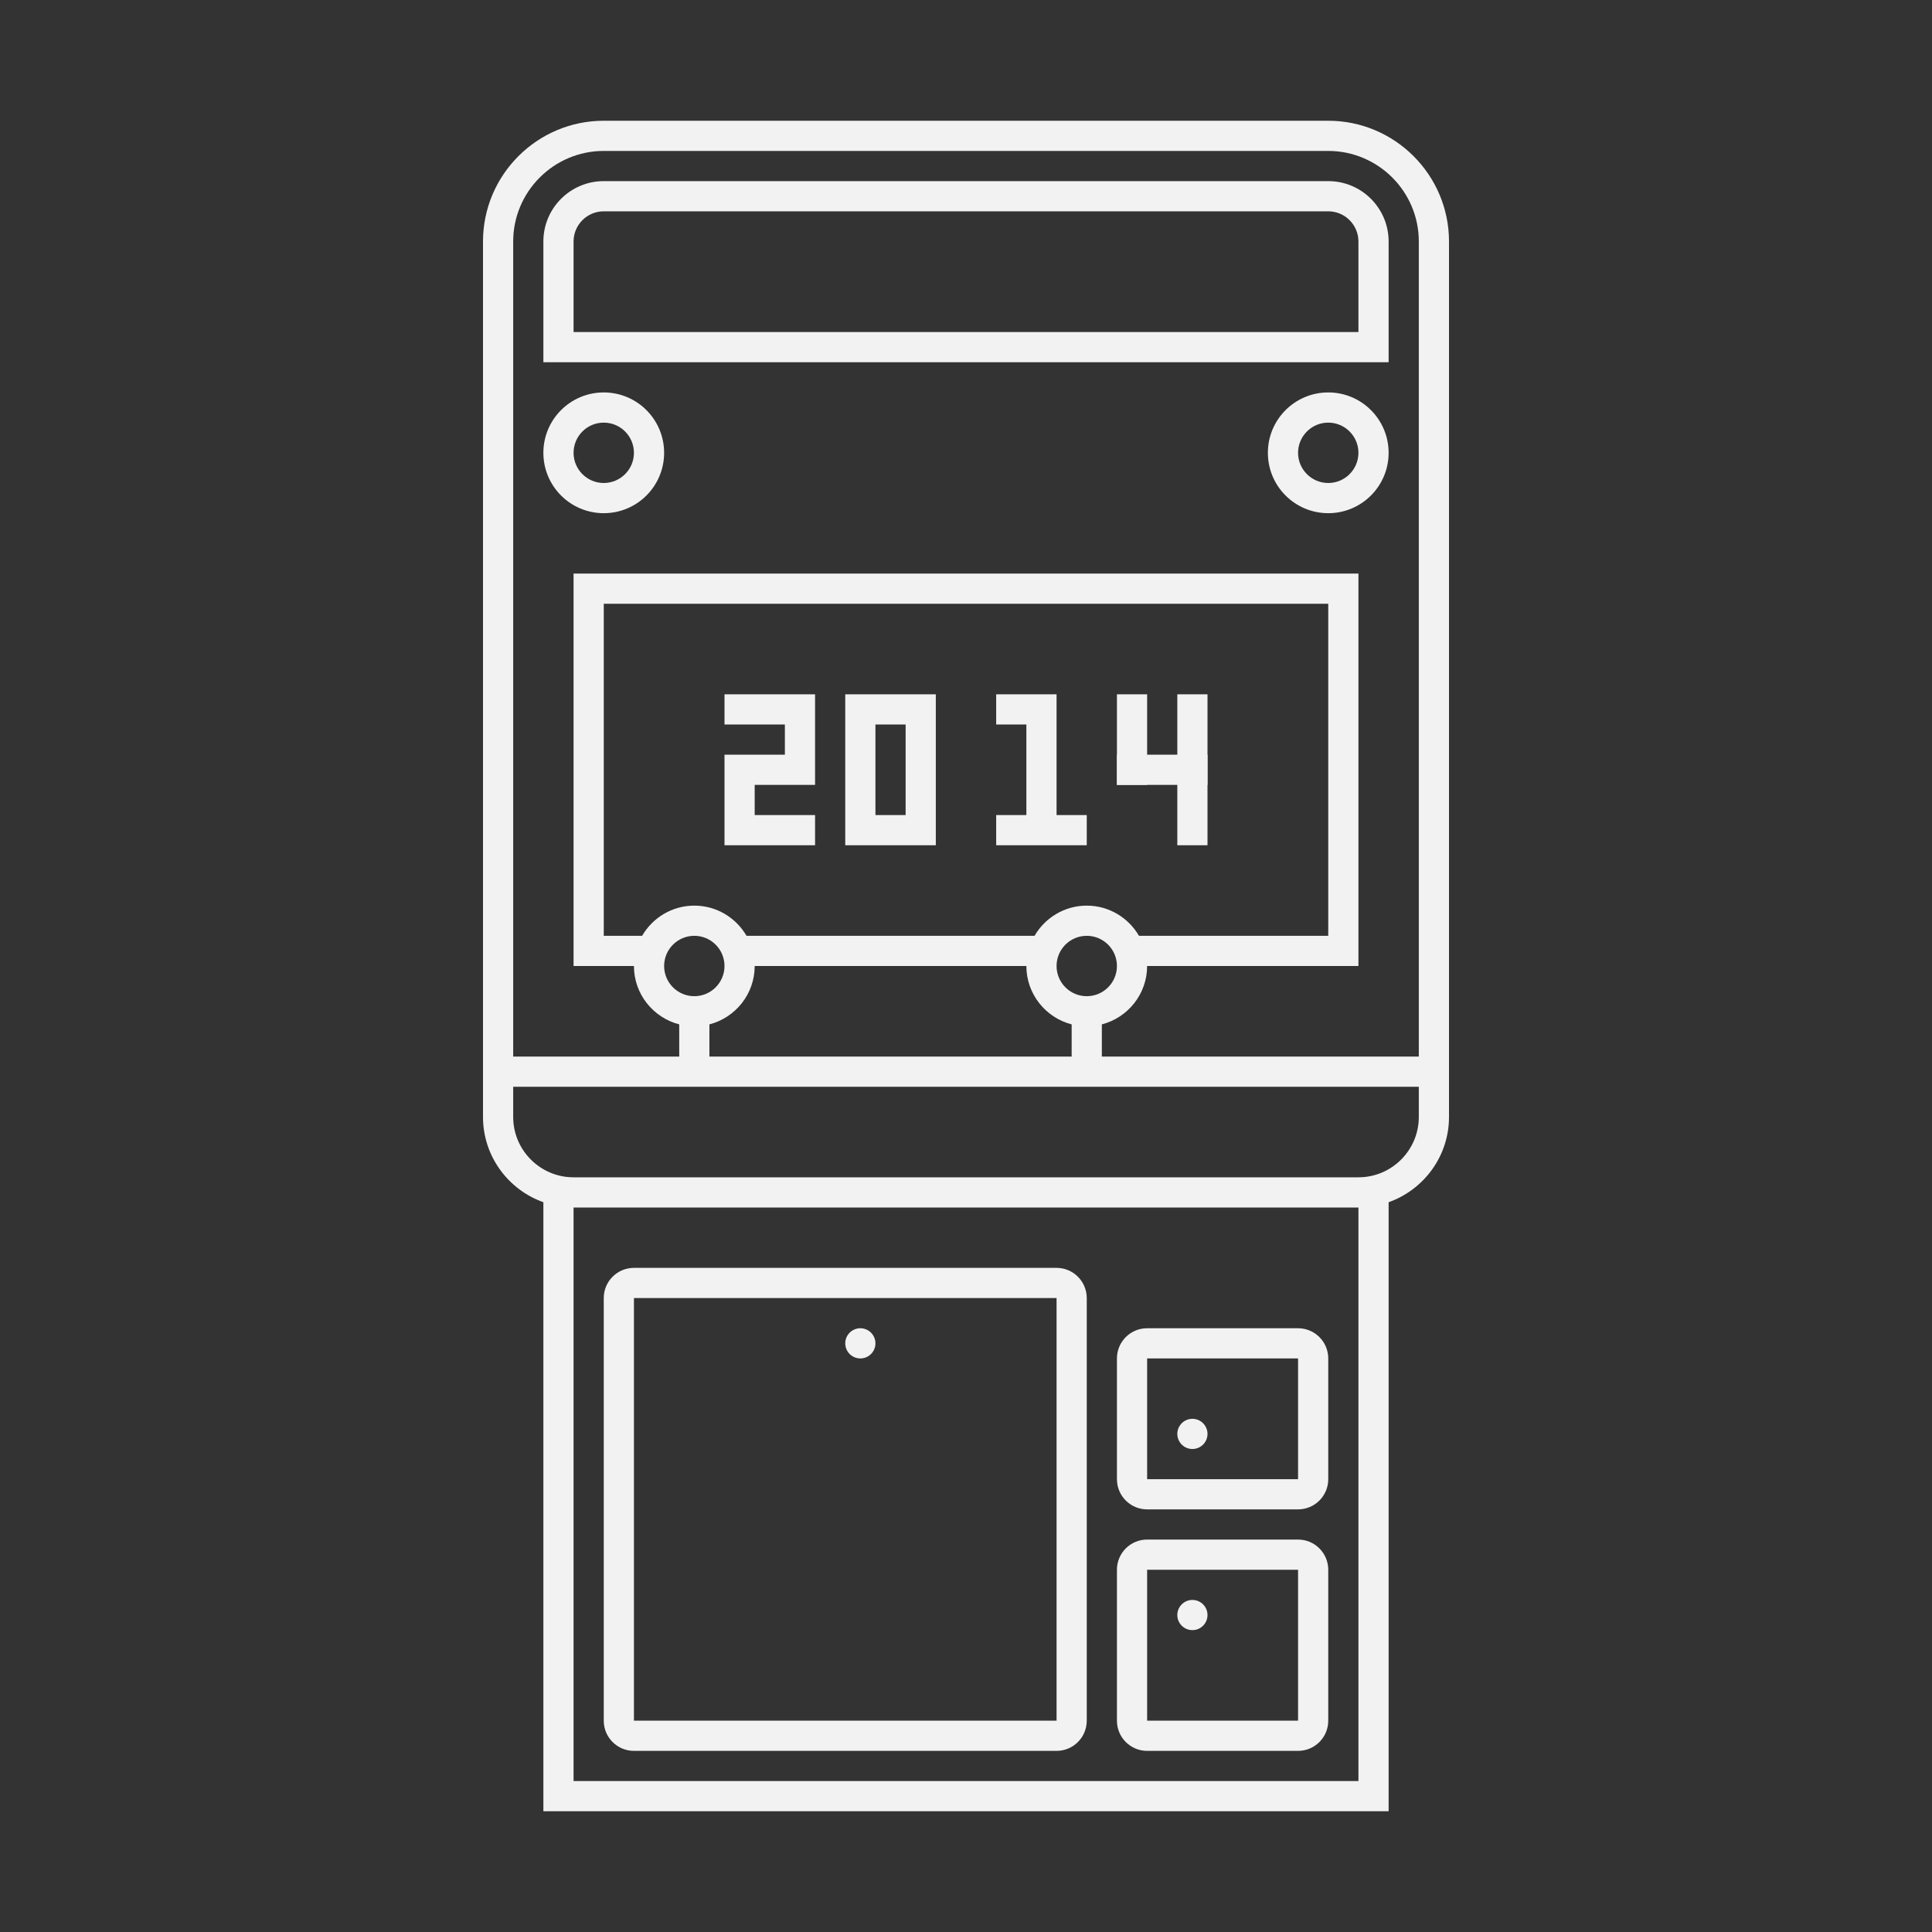 <?xml version="1.0" encoding="UTF-8" standalone="no"?>
<svg
   xmlns:dc="http://purl.org/dc/elements/1.1/"
   xmlns:cc="http://creativecommons.org/ns#"
   xmlns:rdf="http://www.w3.org/1999/02/22-rdf-syntax-ns#"
   xmlns:svg="http://www.w3.org/2000/svg"
   xmlns="http://www.w3.org/2000/svg"
   viewBox="0 0 320 320"
   height="320"
   width="320"
   xml:space="preserve"
   version="1.1"
   id="svg2"><rect x="0" y="0" width="320" height="320" fill="#333333" stroke="none"/><defs
     id="defs6"><clipPath
       id="clipPath16"
       clipPathUnits="userSpaceOnUse"><path
         id="path18"
         d="M 0,256 256,256 256,0 0,0 0,256 Z" /></clipPath></defs><g
     transform="matrix(1.25,0,0,-1.25,0,320)"
     id="g10"><g
       id="g12"><g
         clip-path="url(#clipPath16)"
         id="g14"><path
           id="path20"
           style="fill:#f2f2f2;fill-opacity:1;fill-rule:nonzero;stroke:none"
           d="m 84,84 56,0 0,-56 -56,0 0,56 z m 0,-60 56,0 c 2.209,0 4,1.791 4,4 l 0,56 c 0,2.209 -1.791,4 -4,4 l -56,0 c -2.209,0 -4,-1.791 -4,-4 l 0,-56 c 0,-2.209 1.791,-4 4,-4" /><path
           id="path22"
           style="fill:#f2f2f2;fill-opacity:1;fill-rule:nonzero;stroke:none"
           d="m 152,76 20,0 0,-16 -20,0 0,16 z m 0,-20 20,0 c 2.209,0 4,1.791 4,4 l 0,16 c 0,2.209 -1.791,4 -4,4 l -20,0 c -2.209,0 -4,-1.791 -4,-4 l 0,-16 c 0,-2.209 1.791,-4 4,-4" /><path
           id="path24"
           style="fill:#f2f2f2;fill-opacity:1;fill-rule:nonzero;stroke:none"
           d="m 152,48 20,0 0,-20 -20,0 0,20 z m 0,-24 20,0 c 2.209,0 4,1.791 4,4 l 0,20 c 0,2.209 -1.791,4 -4,4 l -20,0 c -2.209,0 -4,-1.791 -4,-4 l 0,-20 c 0,-2.209 1.791,-4 4,-4" /><g
           transform="translate(96,160)"
           id="g26"><path
             id="path28"
             style="fill:#f2f2f2;fill-opacity:1;fill-rule:nonzero;stroke:none"
             d="m 0,0 8,0 0,-4 -8,0 0,-4 0,-8 4,0 8,0 0,4 -8,0 0,4 4,0 4,0 0,8 0,4 L 0,4 0,0 Z" /></g><path
           id="path30"
           style="fill:#f2f2f2;fill-opacity:1;fill-rule:nonzero;stroke:none"
           d="m 120,148 -4,0 0,12 4,0 0,-12 z m -4,16 -4,0 0,-20 4,0 4,0 4,0 0,20 -4,0 -4,0 z" /><g
           transform="translate(140,164)"
           id="g32"><path
             id="path34"
             style="fill:#f2f2f2;fill-opacity:1;fill-rule:nonzero;stroke:none"
             d="m 0,0 -4,0 -4,0 0,-4 4,0 0,-12 -4,0 0,-4 4,0 4,0 4,0 0,4 -4,0 0,16 z" /></g><g
           transform="translate(180,212)"
           id="g36"><path
             id="path38"
             style="fill:#f2f2f2;fill-opacity:1;fill-rule:nonzero;stroke:none"
             d="m 0,0 -104,0 0,12 c 0,2.206 1.794,4 4,4 l 96,0 c 2.206,0 4,-1.794 4,-4 L 0,0 Z m -4,20 -96,0 c -4.418,0 -8,-3.582 -8,-8 l 0,-16 112,0 0,16 c 0,4.418 -3.582,8 -8,8" /></g><g
           transform="translate(80,192)"
           id="g40"><path
             id="path42"
             style="fill:#f2f2f2;fill-opacity:1;fill-rule:nonzero;stroke:none"
             d="M 0,0 C -2.206,0 -4,1.794 -4,4 -4,6.206 -2.206,8 0,8 2.206,8 4,6.206 4,4 4,1.794 2.206,0 0,0 m 0,12 c -4.418,0 -8,-3.582 -8,-8 0,-4.418 3.582,-8 8,-8 4.418,0 8,3.582 8,8 0,4.418 -3.582,8 -8,8" /></g><g
           transform="translate(176,192)"
           id="g44"><path
             id="path46"
             style="fill:#f2f2f2;fill-opacity:1;fill-rule:nonzero;stroke:none"
             d="M 0,0 C -2.206,0 -4,1.794 -4,4 -4,6.206 -2.206,8 0,8 2.206,8 4,6.206 4,4 4,1.794 2.206,0 0,0 m 0,12 c -4.418,0 -8,-3.582 -8,-8 0,-4.418 3.582,-8 8,-8 4.418,0 8,3.582 8,8 0,4.418 -3.582,8 -8,8" /></g><g
           transform="translate(114,80)"
           id="g48"><path
             id="path50"
             style="fill:#f2f2f2;fill-opacity:1;fill-rule:nonzero;stroke:none"
             d="m 0,0 c -1.104,0 -2,-0.896 -2,-2 0,-1.104 0.896,-2 2,-2 1.104,0 2,0.896 2,2 0,1.104 -0.896,2 -2,2" /></g><g
           transform="translate(158,68)"
           id="g52"><path
             id="path54"
             style="fill:#f2f2f2;fill-opacity:1;fill-rule:nonzero;stroke:none"
             d="m 0,0 c -1.104,0 -2,-0.896 -2,-2 0,-1.104 0.896,-2 2,-2 1.104,0 2,0.896 2,2 0,1.104 -0.896,2 -2,2" /></g><g
           transform="translate(158,44)"
           id="g56"><path
             id="path58"
             style="fill:#f2f2f2;fill-opacity:1;fill-rule:nonzero;stroke:none"
             d="m 0,0 c -1.104,0 -2,-0.896 -2,-2 0,-1.104 0.896,-2 2,-2 1.104,0 2,0.896 2,2 0,1.104 -0.896,2 -2,2" /></g><g
           transform="translate(188,116)"
           id="g60"><path
             id="path62"
             style="fill:#f2f2f2;fill-opacity:1;fill-rule:nonzero;stroke:none"
             d="m 0,0 -42,0 0,4.264 c 3.444,0.891 6,4.016 6,7.736 l 28,0 0,52 -104,0 0,-52 8,0 c 0,-3.72 2.555,-6.845 6,-7.736 L -98,0 l -22,0 0,108 c 0,6.617 5.383,12 12,12 l 96,0 c 6.617,0 12,-5.383 12,-12 L 0,0 Z m -96,16 c 2.209,0 4,-1.791 4,-4 0,-2.209 -1.791,-4 -4,-4 -0.276,0 -0.546,0.028 -0.806,0.081 -0.521,0.107 -1.005,0.315 -1.43,0.603 -0.213,0.143 -0.411,0.306 -0.593,0.488 -0.361,0.361 -0.654,0.793 -0.857,1.271 -0.202,0.479 -0.314,1.005 -0.314,1.557 0,2.209 1.791,4 4,4 m 52,4 c -2.953,0 -5.531,-1.613 -6.918,-4 l -38.165,0 c -1.385,2.387 -3.964,4 -6.917,4 -2.953,0 -5.532,-1.613 -6.917,-4 l -5.083,0 0,44 96,0 0,-44 -25.082,0 c -1.387,2.387 -3.965,4 -6.918,4 M -46,4.264 -46,0 l -48,0 0,4.264 c 3.445,0.891 6,4.016 6,7.736 l 36,0 c 0,-3.72 2.556,-6.845 6,-7.736 m -0.236,4.42 c -0.213,0.143 -0.411,0.306 -0.592,0.488 -0.362,0.361 -0.655,0.793 -0.858,1.271 C -47.888,10.922 -48,11.448 -48,12 c 0,2.209 1.791,4 4,4 2.209,0 4,-1.791 4,-4 0,-2.209 -1.791,-4 -4,-4 -0.276,0 -0.546,0.028 -0.807,0.081 -0.52,0.107 -1.004,0.315 -1.429,0.603 M 0,-8 c 0,-4.411 -3.589,-8 -8,-8 l -104,0 c -4.411,0 -8,3.589 -8,8 l 0,4 120,0 0,-4 z m -8,-88 -104,0 0,76 104,0 0,-76 z m -4,220 -96,0 c -8.822,0 -16,-7.178 -16,-16 l 0,-116 c 0,-5.213 3.347,-9.647 8,-11.3 l 0,-76.7 0,-4 4,0 104,0 4,0 0,80.7 c 4.653,1.653 8,6.087 8,11.3 l 0,116 c 0,8.822 -7.178,16 -16,16" /></g><path
           id="path64"
           style="fill:#f2f2f2;fill-opacity:1;fill-rule:nonzero;stroke:none"
           d="m 152,152 -4,0 0,12 4,0 0,-12 z" /><path
           id="path66"
           style="fill:#f2f2f2;fill-opacity:1;fill-rule:nonzero;stroke:none"
           d="m 160,144 -4,0 0,20 4,0 0,-20 z" /><path
           id="path68"
           style="fill:#f2f2f2;fill-opacity:1;fill-rule:nonzero;stroke:none"
           d="m 160,152 -12,0 0,4 12,0 0,-4 z" /></g></g></g></svg>